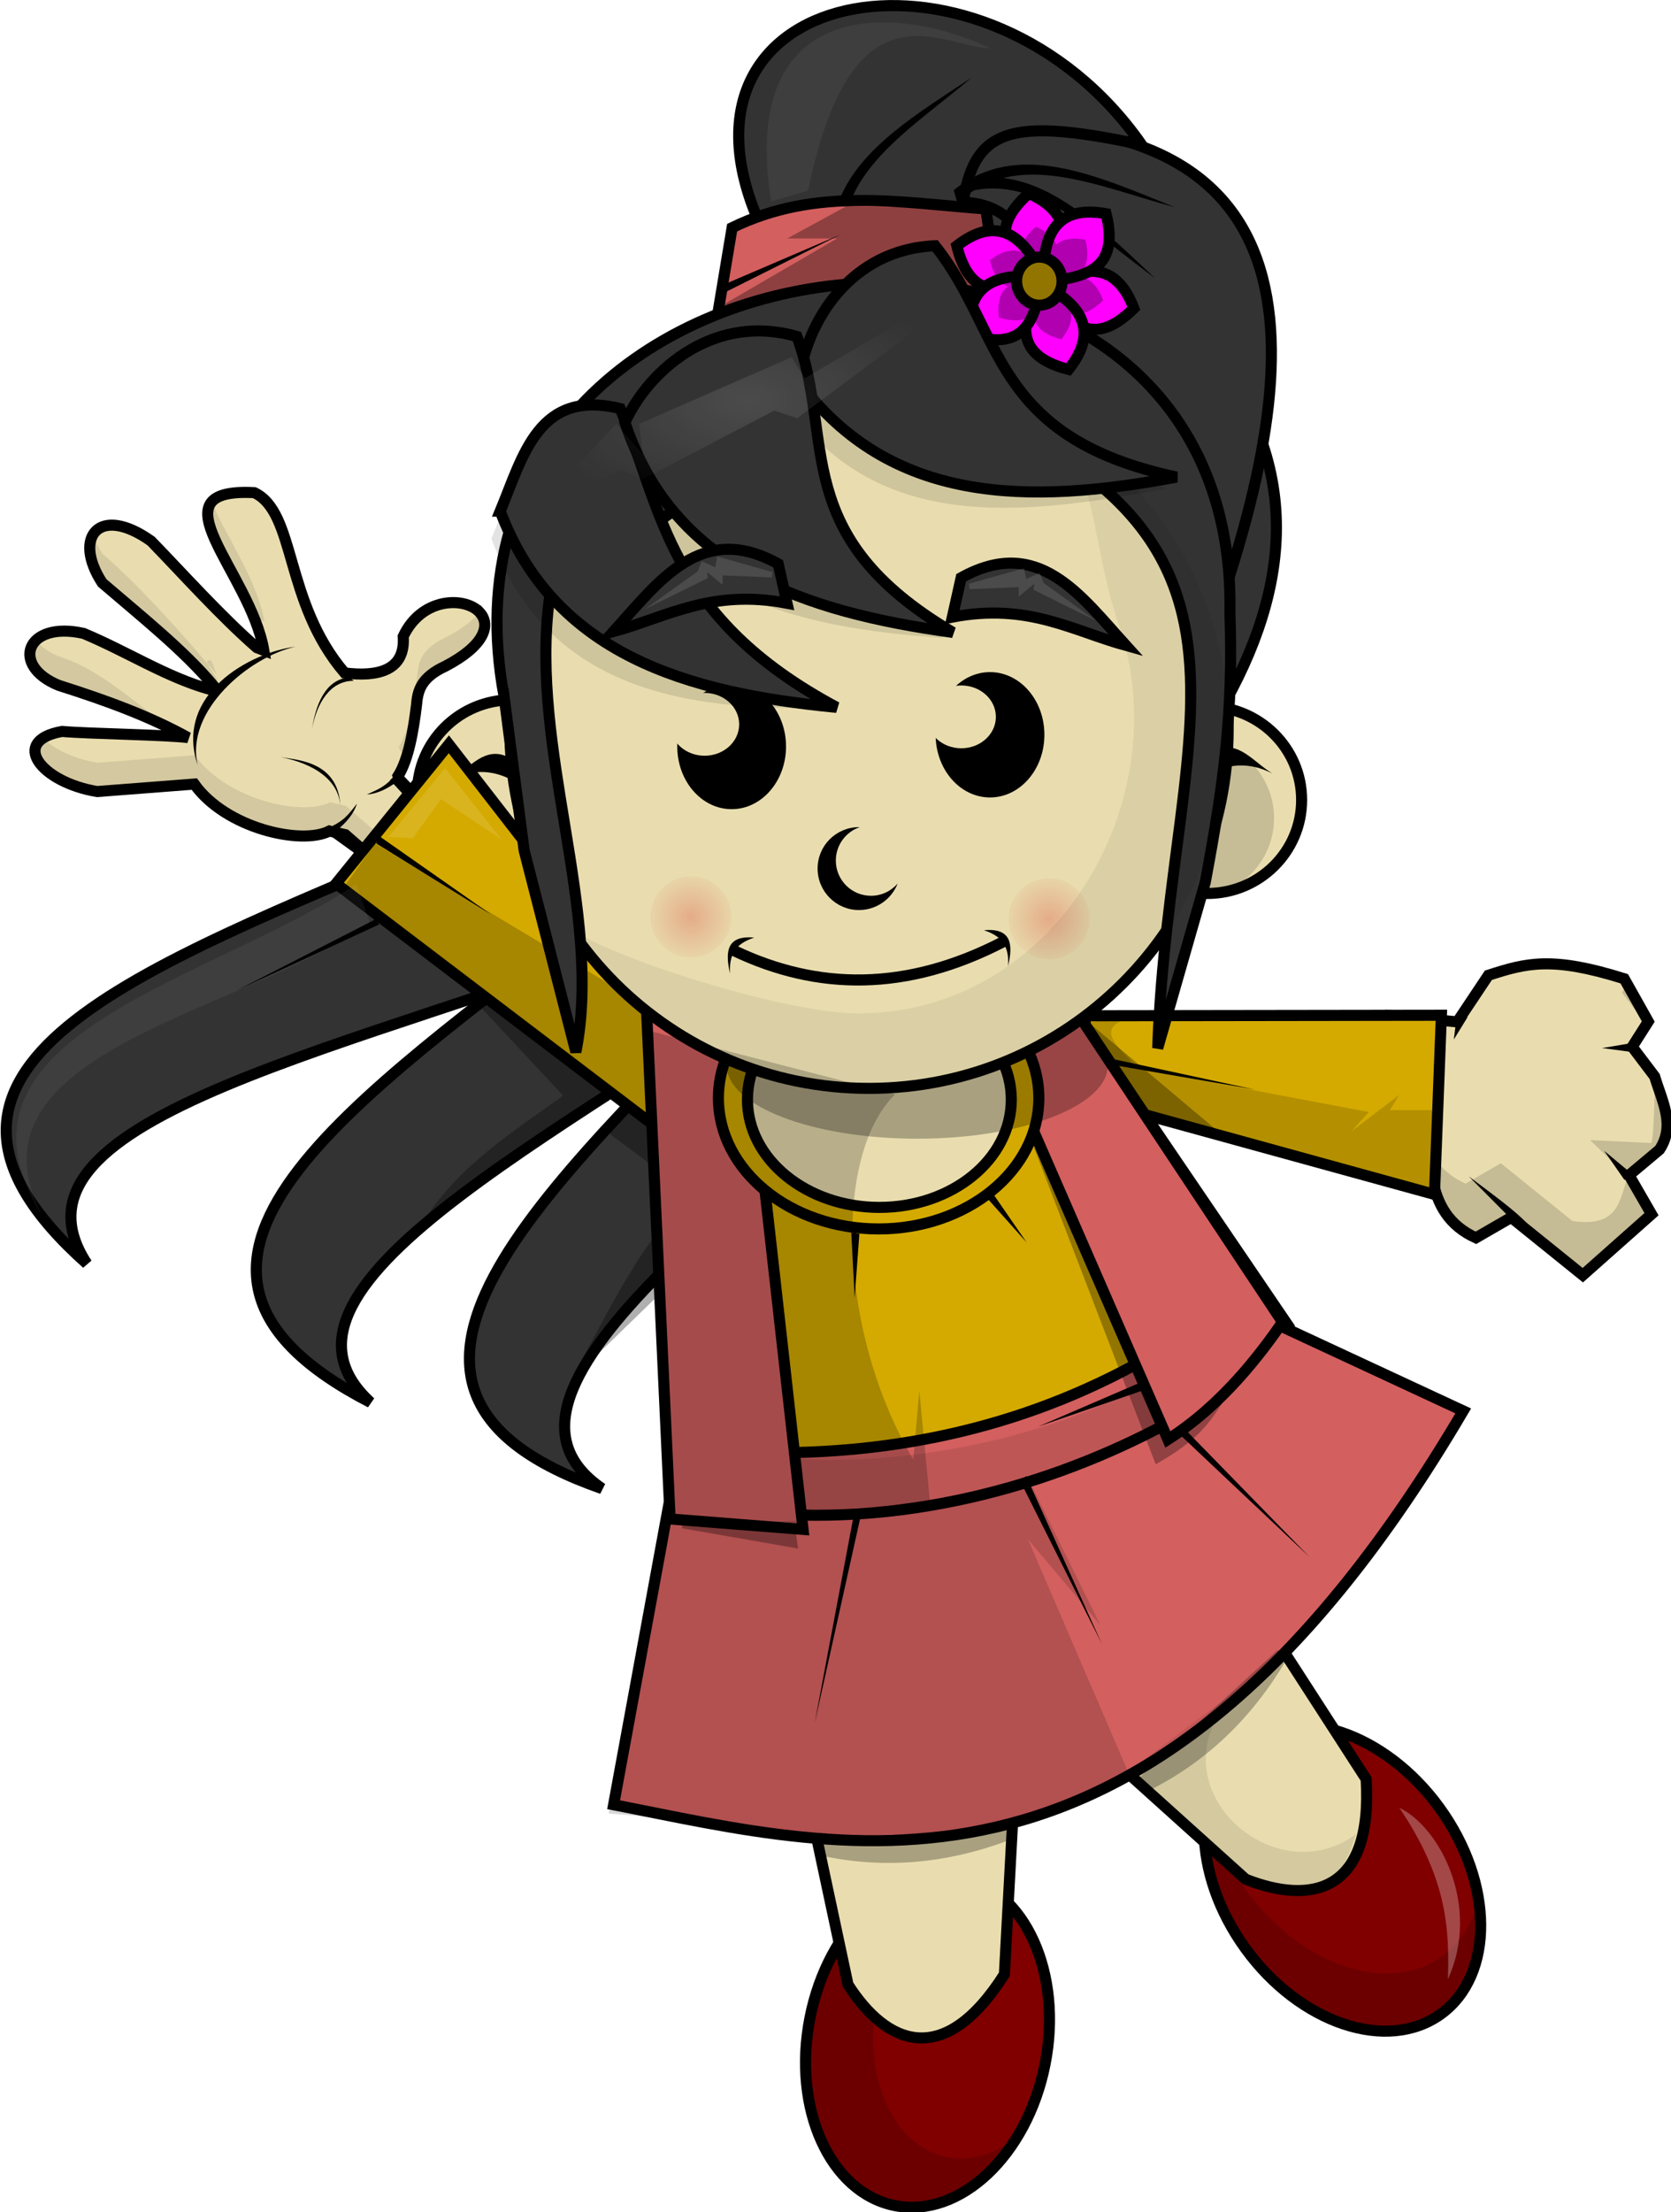 <?xml version="1.0" encoding="UTF-8" standalone="no"?>
<!-- Created with Inkscape (http://www.inkscape.org/) -->

<svg
   xmlns:dc="http://purl.org/dc/elements/1.1/"
   xmlns:cc="http://creativecommons.org/ns#"
   xmlns:rdf="http://www.w3.org/1999/02/22-rdf-syntax-ns#"
   xmlns:svg="http://www.w3.org/2000/svg"
   xmlns="http://www.w3.org/2000/svg"
   xmlns:xlink="http://www.w3.org/1999/xlink"
   xmlns:sodipodi="http://sodipodi.sourceforge.net/DTD/sodipodi-0.dtd"
   xmlns:inkscape="http://www.inkscape.org/namespaces/inkscape"
   width="434.103"
   height="574.429"
   id="svg4977"
   version="1.1"
   inkscape:version="0.48.3.1 r9886"
   sodipodi:docname="nina_sobre_libros.svg">
  <defs
     id="defs4979">
    <inkscape:perspective
       sodipodi:type="inkscape:persp3d"
       inkscape:vp_x="0 : 526.18109 : 1"
       inkscape:vp_y="0 : 1000 : 0"
       inkscape:vp_z="744.09448 : 526.18109 : 1"
       inkscape:persp3d-origin="372.04724 : 350.78739 : 1"
       id="perspective4985" />
    <inkscape:perspective
       id="perspective4995"
       inkscape:persp3d-origin="0.5 : 0.33333333 : 1"
       inkscape:vp_z="1 : 0.5 : 1"
       inkscape:vp_y="0 : 1000 : 0"
       inkscape:vp_x="0 : 0.5 : 1"
       sodipodi:type="inkscape:persp3d" />
    <radialGradient
       inkscape:collect="always"
       xlink:href="#linearGradient17741-4-5"
       id="radialGradient4479"
       gradientUnits="userSpaceOnUse"
       cx="1424.643"
       cy="732.362"
       fx="1424.643"
       fy="732.362"
       r="12.973" />
    <linearGradient
       inkscape:collect="always"
       id="linearGradient17741-4-5">
      <stop
         style="stop-color:#d40000;stop-opacity:1;"
         offset="0"
         id="stop17743-2-7" />
      <stop
         style="stop-color:#d40000;stop-opacity:0;"
         offset="1"
         id="stop17745-2-1" />
    </linearGradient>
    <filter
       color-interpolation-filters="sRGB"
       inkscape:collect="always"
       id="filter17753-4-6"
       x="-0.66"
       width="2.319"
       y="-0.66"
       height="2.319">
      <feGaussianBlur
         inkscape:collect="always"
         stdDeviation="5.888"
         id="feGaussianBlur17755-5-9" />
    </filter>
    <radialGradient
       inkscape:collect="always"
       xlink:href="#linearGradient17741-4-5-0"
       id="radialGradient4481"
       gradientUnits="userSpaceOnUse"
       cx="1424.643"
       cy="732.362"
       fx="1424.643"
       fy="732.362"
       r="12.973" />
    <linearGradient
       inkscape:collect="always"
       id="linearGradient17741-4-5-0">
      <stop
         style="stop-color:#d40000;stop-opacity:1;"
         offset="0"
         id="stop17743-2-7-3" />
      <stop
         style="stop-color:#d40000;stop-opacity:0;"
         offset="1"
         id="stop17745-2-1-9" />
    </linearGradient>
    <filter
       color-interpolation-filters="sRGB"
       inkscape:collect="always"
       id="filter17753-4-6-1"
       x="-0.66"
       width="2.319"
       y="-0.66"
       height="2.319">
      <feGaussianBlur
         inkscape:collect="always"
         stdDeviation="5.888"
         id="feGaussianBlur17755-5-9-9" />
    </filter>
    <radialGradient
       inkscape:collect="always"
       xlink:href="#linearGradient4311"
       id="radialGradient4524"
       gradientUnits="userSpaceOnUse"
       gradientTransform="matrix(1,0,0,0.533,0,84.515)"
       cx="2185.324"
       cy="180.974"
       fx="2185.324"
       fy="180.974"
       r="57.321" />
    <linearGradient
       inkscape:collect="always"
       id="linearGradient4311">
      <stop
         style="stop-color:#ffffff;stop-opacity:1;"
         offset="0"
         id="stop4313" />
      <stop
         style="stop-color:#ffffff;stop-opacity:0;"
         offset="1"
         id="stop4315" />
    </linearGradient>
    <linearGradient
       inkscape:collect="always"
       xlink:href="#linearGradient10420"
       id="linearGradient4488"
       gradientUnits="userSpaceOnUse"
       gradientTransform="translate(128.214,18.732)"
       x1="1726.938"
       y1="70.016"
       x2="1905.688"
       y2="70.016" />
    <linearGradient
       inkscape:collect="always"
       id="linearGradient10420">
      <stop
         style="stop-color:#ffffff;stop-opacity:1;"
         offset="0"
         id="stop10422" />
      <stop
         style="stop-color:#ffffff;stop-opacity:0;"
         offset="1"
         id="stop10424" />
    </linearGradient>
    <linearGradient
       y2="70.016"
       x2="1905.688"
       y1="70.016"
       x1="1726.938"
       gradientTransform="translate(128.214,18.732)"
       gradientUnits="userSpaceOnUse"
       id="linearGradient5178"
       xlink:href="#linearGradient10420"
       inkscape:collect="always" />
  </defs>
  <sodipodi:namedview
     id="base"
     pagecolor="#ffffff"
     bordercolor="#666666"
     borderopacity="1.0"
     inkscape:pageopacity="0.0"
     inkscape:pageshadow="2"
     inkscape:zoom="0.35"
     inkscape:cx="167.19641"
     inkscape:cy="140.02728"
     inkscape:document-units="px"
     inkscape:current-layer="g4817"
     showgrid="false"
     inkscape:window-width="1264"
     inkscape:window-height="715"
     inkscape:window-x="0"
     inkscape:window-y="48"
     inkscape:window-maximized="1"
     fit-margin-top="0"
     fit-margin-left="0"
     fit-margin-right="0"
     fit-margin-bottom="0" />
  <g
     inkscape:label="Capa 1"
     inkscape:groupmode="layer"
     id="layer1"
     transform="translate(-182.804,-97.96)">
    <g
       transform="matrix(0.98,0,0,0.98,-1764.818,24.502)"
       id="g4817">
      <path
         transform="matrix(0.783,-0.568,0.568,0.783,1820.553,256.469)"
         d="m 278.297,581.844 c 0,25.384 -14.698,45.962 -32.83,45.962 -18.131,0 -32.83,-20.578 -32.83,-45.962 0,-25.384 14.698,-45.962 32.83,-45.962 18.131,0 32.83,20.578 32.83,45.962 z"
         sodipodi:ry="45.961941"
         sodipodi:rx="32.82996"
         sodipodi:cy="581.84399"
         sodipodi:cx="245.46707"
         id="path10479-6-6-4-8"
         style="color:#000000;fill:#800000;fill-opacity:1;fill-rule:nonzero;stroke:#000000;stroke-width:3.036;stroke-linecap:butt;stroke-linejoin:miter;stroke-miterlimit:4;stroke-opacity:1;stroke-dasharray:none;stroke-dashoffset:0;marker:none;visibility:visible;display:inline;overflow:visible;enable-background:accumulate"
         sodipodi:type="arc" />
      <path
         id="path10479-6-6-4-8-1"
         d="m 2307.455,551.447 c -2.928,11.719 0.367,26.822 9.875,39.938 14.409,19.877 37.615,27.636 51.812,17.344 8.595,-6.231 11.908,-17.64 10,-30.094 -1.509,6.041 -4.67,11.186 -9.5,14.688 -14.198,10.292 -37.403,2.533 -51.812,-17.344 -5.686,-7.844 -9.131,-16.413 -10.375,-24.531 z"
         style="opacity:0.154;color:#000000;fill:#000000;fill-opacity:1;fill-rule:nonzero;stroke:none;stroke-width:2.937;marker:none;visibility:visible;display:inline;overflow:visible;enable-background:accumulate"
         inkscape:connector-curvature="0" />
      <path
         inkscape:connector-curvature="0"
         sodipodi:nodetypes="ccccc"
         style="color:#000000;fill:#e9ddaf;fill-opacity:1;fill-rule:nonzero;stroke:#000000;stroke-width:2.937;stroke-linecap:butt;stroke-linejoin:miter;stroke-miterlimit:4;stroke-opacity:1;stroke-dasharray:none;stroke-dashoffset:0;marker:none;visibility:visible;display:inline;overflow:visible;enable-background:accumulate"
         d="m 2298.002,466.571 51.52,79.789 c 1.823,30.17 -14.592,33.377 -31.952,26.548 l -73.563,-66.251 53.996,-40.087 z"
         id="path15515-0-8-7-1-1-5-5" />
      <path
         transform="matrix(0.949,0.188,-0.188,0.949,2109.681,17.456)"
         d="m 278.297,581.844 c 0,25.384 -14.698,45.962 -32.83,45.962 -18.131,0 -32.83,-20.578 -32.83,-45.962 0,-25.384 14.698,-45.962 32.83,-45.962 18.131,0 32.83,20.578 32.83,45.962 z"
         sodipodi:ry="45.961941"
         sodipodi:rx="32.82996"
         sodipodi:cy="581.84399"
         sodipodi:cx="245.46707"
         id="path10479-4-0-6"
         style="color:#000000;fill:#800000;fill-opacity:1;fill-rule:nonzero;stroke:#000000;stroke-width:3.036;stroke-linecap:butt;stroke-linejoin:miter;stroke-miterlimit:4;stroke-opacity:1;stroke-dasharray:none;stroke-dashoffset:0;marker:none;visibility:visible;display:inline;overflow:visible;enable-background:accumulate"
         sodipodi:type="arc" />
      <path
         sodipodi:nodetypes="ccccc"
         style="color:#000000;fill:#e9ddaf;fill-opacity:1;fill-rule:nonzero;stroke:#000000;stroke-width:2.937;stroke-linecap:butt;stroke-linejoin:miter;stroke-miterlimit:4;stroke-opacity:1;stroke-dasharray:none;stroke-dashoffset:0;marker:none;visibility:visible;display:inline;overflow:visible;enable-background:accumulate"
         d="m 2258.74,503.26 -5.117,94.839 c -16.231,25.497 -31.404,18.459 -41.452,2.741 l -20.676,-96.815 67.245,-0.765 z"
         id="path15515-0-8-7-9-3-1"
         inkscape:connector-curvature="0" />
      <g
         style="stroke-width:2.962;stroke-miterlimit:4;stroke-dasharray:none"
         id="g3459-9-6-1"
         transform="matrix(0.991,0,0,0.991,1402.947,-1300.876)">
        <path
           transform="translate(666.176,965.795)"
           d="m 271.731,636.432 c 0,13.808 -11.307,25.001 -25.254,25.001 -13.947,0 -25.254,-11.193 -25.254,-25.001 0,-13.808 11.307,-25.001 25.254,-25.001 13.947,0 25.254,11.193 25.254,25.001 z"
           sodipodi:ry="25.001276"
           sodipodi:rx="25.253813"
           sodipodi:cy="636.43188"
           sodipodi:cx="246.47722"
           id="path6529-0-3-2-1-0-1-1-5"
           style="color:#000000;fill:#e9ddaf;fill-opacity:1;fill-rule:nonzero;stroke:#000000;stroke-width:2.962;stroke-linecap:butt;stroke-linejoin:miter;stroke-miterlimit:4;stroke-opacity:1;stroke-dasharray:none;stroke-dashoffset:0;marker:none;visibility:visible;display:inline;overflow:visible;enable-background:accumulate"
           sodipodi:type="arc" />
        <path
           sodipodi:nodetypes="cccc"
           inkscape:connector-curvature="0"
           id="path9502-3-9-8-0-7-0-9"
           d="m 908.091,1595.04 c 10.596,-13.925 15.866,-2.993 22.728,0.505 -8.755,-4.873 -17.509,-2.869 -26.264,7.071 z"
           style="fill:#000000;stroke:none" />
      </g>
      <path
         style="color:#000000;fill:#333333;fill-opacity:1;fill-rule:nonzero;stroke:#000000;stroke-width:2.937;stroke-linecap:butt;stroke-linejoin:miter;stroke-miterlimit:4;stroke-opacity:1;stroke-dasharray:none;stroke-dashoffset:0;marker:none;visibility:visible;display:inline;overflow:visible;enable-background:accumulate"
         d="m 2261.109,128.964 c 217.944,129.014 -191.707,287.464 -114.145,340.434 -149.164,-51.973 233.878,-207.83 88.217,-326.42 l 25.927,-14.014 z"
         id="path13679-5-3-0-1-7-6-8"
         sodipodi:nodetypes="cccc"
         inkscape:connector-curvature="0" />
      <path
         style="color:#000000;fill:#ffffff;fill-opacity:1;fill-rule:nonzero;stroke:#000000;stroke-width:2.937;stroke-linecap:butt;stroke-linejoin:miter;stroke-miterlimit:4;stroke-opacity:1;stroke-dasharray:none;stroke-dashoffset:0;marker:none;visibility:visible;display:inline;overflow:visible;enable-background:accumulate"
         d="m 2194.651,112.66 c 9.194,-48.852 70.557,-23.541 113.902,24.239 -58.411,-12.431 -54.279,-15.434 -68.938,5.478 l -44.963,-29.717 z"
         id="path13647-9-4-4-1-3-4"
         sodipodi:nodetypes="cccc"
         inkscape:connector-curvature="0" />
      <path
         style="color:#000000;fill:#333333;fill-opacity:1;fill-rule:nonzero;stroke:#000000;stroke-width:2.937;stroke-linecap:butt;stroke-linejoin:miter;stroke-miterlimit:4;stroke-opacity:1;stroke-dasharray:none;stroke-dashoffset:0;marker:none;visibility:visible;display:inline;overflow:visible;enable-background:accumulate"
         d="M 2245.822,138.688 C 2398.031,341.115 1958.915,331.228 2010.391,409.79 1892.353,304.823 2305.884,306.951 2216.509,141.747 l 29.314,-3.058 z"
         id="path13679-5-9-6-2-1-2-8"
         sodipodi:nodetypes="cccc"
         inkscape:connector-curvature="0" />
      <g
         style="stroke-width:2.962;stroke-miterlimit:4;stroke-dasharray:none"
         id="g3455-5-0-1"
         transform="matrix(0.991,0,0,0.991,1418.811,-1300.876)">
        <path
           transform="translate(464.145,964.027)"
           d="m 271.731,636.432 c 0,13.808 -11.307,25.001 -25.254,25.001 -13.947,0 -25.254,-11.193 -25.254,-25.001 0,-13.808 11.307,-25.001 25.254,-25.001 13.947,0 25.254,11.193 25.254,25.001 z"
           sodipodi:ry="25.001276"
           sodipodi:rx="25.253813"
           sodipodi:cy="636.43188"
           sodipodi:cx="246.47722"
           id="path6529-1-4-3-9-9-6-0"
           style="color:#000000;fill:#e9ddaf;fill-opacity:1;fill-rule:nonzero;stroke:#000000;stroke-width:2.962;stroke-linecap:butt;stroke-linejoin:miter;stroke-miterlimit:4;stroke-opacity:1;stroke-dasharray:none;stroke-dashoffset:0;marker:none;visibility:visible;display:inline;overflow:visible;enable-background:accumulate"
           sodipodi:type="arc" />
        <path
           sodipodi:nodetypes="cccc"
           inkscape:connector-curvature="0"
           id="path9502-2-9-4-7-1-3"
           d="m 716.118,1596.784 c -10.596,-13.925 -15.866,-2.993 -22.728,0.505 8.755,-4.873 17.509,-2.869 26.264,7.071 z"
           style="fill:#000000;stroke:none" />
      </g>
      <path
         style="color:#000000;fill:#333333;fill-opacity:1;fill-rule:nonzero;stroke:#000000;stroke-width:2.937;stroke-linecap:butt;stroke-linejoin:miter;stroke-miterlimit:4;stroke-opacity:1;stroke-dasharray:none;stroke-dashoffset:0;marker:none;visibility:visible;display:inline;overflow:visible;enable-background:accumulate"
         d="m 2246.11,125.387 c 197.814,158.158 -229.936,257.908 -160.522,321.18 -140.454,-72.275 260.585,-173.169 132.893,-310.92 l 27.629,-10.26 z"
         id="path13679-5-7-0-7-5-0"
         sodipodi:nodetypes="cccc"
         inkscape:connector-curvature="0" />
      <g
         id="g6455-7-9-9-0-3-4-4"
         transform="matrix(-0.888,0.44,0.44,0.888,2370.347,-253.966)"
         style="stroke-width:2.962;stroke-miterlimit:4;stroke-dasharray:none">
        <g
           id="g5397-4-5-3-1-6-6-2-8-1-7-0-6-7-4"
           transform="matrix(1.733,0.11,-0.11,1.733,1478.545,-3193.722)"
           style="stroke-width:1.706;stroke-miterlimit:4;stroke-dasharray:none">
          <path
             inkscape:connector-curvature="0"
             sodipodi:nodetypes="cccccccccccccccc"
             id="path5389-6-6-6-9-0-3-1-6-9-5-4-5-6-4"
             d="m -540.437,2199.578 -6.283,7.414 1.382,4.272 c 1.35,3.728 1.402,7.455 -1.257,11.183 l -6.283,0 -5.105,13.213 -13.861,-2.843 0,-6.93 -6.042,-1.066 c -4.038,-2.017 -4.068,-6.324 -4.976,-10.129 l 0.711,-5.686 -4.087,-2.132 -0.089,-7.552 c 7.874,-8.574 11.806,-9.642 17.859,-10.929 l 7.733,3.823 9.149,-6.489"
             style="color:#000000;fill:#e9ddaf;fill-opacity:1;fill-rule:nonzero;stroke:#000000;stroke-width:1.706;stroke-linecap:butt;stroke-linejoin:miter;stroke-miterlimit:4;stroke-opacity:1;stroke-dasharray:none;stroke-dashoffset:0;marker:none;visibility:visible;display:inline;overflow:visible;enable-background:accumulate" />
          <path
             inkscape:connector-curvature="0"
             sodipodi:nodetypes="ccc"
             id="path5391-2-6-05-0-4-8-0-8-6-9-8-6-5-7"
             d="m -550.374,2213.702 -2.81,10.585 c -4.01,4.517 2.109,-8.835 2.81,-10.585 z"
             style="fill:#000000;stroke:none" />
          <path
             inkscape:connector-curvature="0"
             id="path5393-5-4-0-9-1-5-5-8-2-7-2-3-6-6"
             d="m -545.863,2207.119 -4.567,-4.067 3.207,4.542 z"
             style="fill:#000000;stroke:none"
             sodipodi:nodetypes="cccc" />
          <path
             inkscape:connector-curvature="0"
             id="path5395-86-0-2-8-3-6-1-4-5-8-2-9-9-3"
             d="m -560.918,2191.662 2.01,2.639 -3.572,-1.93 z"
             style="fill:#000000;stroke:none"
             sodipodi:nodetypes="cccc" />
        </g>
        <path
           inkscape:connector-curvature="0"
           style="color:#000000;fill:#000000;fill-opacity:1;fill-rule:nonzero;stroke:none;stroke-width:2.962;marker:none;visibility:visible;display:inline;overflow:visible;enable-background:accumulate"
           d="m 242.437,599.536 3.313,-7.492 -1.412,9.443 z"
           id="path5748-2-0-9-8-0-1-1-3-44-5-0-4-3-1"
           sodipodi:nodetypes="cccc" />
        <path
           inkscape:connector-curvature="0"
           style="color:#000000;fill:#000000;fill-opacity:1;fill-rule:nonzero;stroke:none;stroke-width:2.962;marker:none;visibility:visible;display:inline;overflow:visible;enable-background:accumulate"
           d="m 226.302,569.516 7.753,-2.341 -7.226,4.868 -0.779,-2.357 z"
           id="path5748-0-8-4-4-5-2-1-0-1-9-3-2-8-7-7"
           sodipodi:nodetypes="ccccc" />
      </g>
      <path
         sodipodi:nodetypes="cccccccccccccccccccccccccc"
         inkscape:connector-curvature="0"
         id="path5389-6-6-6-9-0-3-1-6-9-5-4-5-6-4-2"
         d="m 2418.611,335.915 -1.281,2.031 5.938,7.875 c 0.077,0.259 0.168,0.523 0.25,0.781 l 0.594,-0.938 z m -67.094,25.5 -1.969,12.781 15.719,5.625 1.625,7.562 c 1.194,6.72 4.328,12.323 11.5,15.594 l 9.375,-5.406 18.969,15.312 18.219,-16.156 -5.969,-10.344 8.094,-6.781 c 4.001,-6.051 1.094,-12.068 -0.875,-18.094 -0.307,1.233 -0.303,15.079 -1.12,16.314 l -16.175,-0.764 9.978,9.807 c -2.243,5.869 -2.194,13.458 -14.683,11.642 l -18.969,-15.312 -9.375,5.406 c -7.172,-3.271 -10.306,-8.873 -11.5,-15.594 l -1.594,-7.562 z"
         style="opacity:0.154;color:#000000;fill:#000000;fill-opacity:1;fill-rule:nonzero;stroke:none;stroke-width:2.937;marker:none;visibility:visible;display:inline;overflow:visible;enable-background:accumulate" />
      <path
         style="color:#000000;fill:#d4aa00;fill-opacity:1;fill-rule:nonzero;stroke:#000000;stroke-width:2.937;stroke-linecap:butt;stroke-linejoin:miter;stroke-miterlimit:4;stroke-opacity:1;stroke-dasharray:none;stroke-dashoffset:0;marker:none;visibility:visible;display:inline;overflow:visible;enable-background:accumulate"
         d="m 2270.216,364.645 97.415,26.804 1.833,-47.471 -94.064,0.132 -5.184,20.534 z"
         id="path4386-2-5-4-6-0-2-7-5-6-0-3-7-4-5"
         sodipodi:nodetypes="ccccc"
         inkscape:connector-curvature="0" />
      <path
         transform="matrix(0.842,0,0,0.842,2096.307,-244.115)"
         d="m 271.731,636.432 c 0,13.808 -11.307,25.001 -25.254,25.001 -13.947,0 -25.254,-11.193 -25.254,-25.001 0,-13.808 11.307,-25.001 25.254,-25.001 13.947,0 25.254,11.193 25.254,25.001 z"
         sodipodi:ry="25.001276"
         sodipodi:rx="25.253813"
         sodipodi:cy="636.43188"
         sodipodi:cx="246.47722"
         id="path6529-0-3-2-1-0-1-1-5-9"
         style="opacity:0.151;color:#000000;fill:#000000;fill-opacity:1;fill-rule:nonzero;stroke:none;stroke-width:3.488;marker:none;visibility:visible;display:inline;overflow:visible;enable-background:accumulate"
         sodipodi:type="arc" />
      <path
         style="color:#000000;fill:#333333;fill-opacity:1;fill-rule:nonzero;stroke:#000000;stroke-width:2.937;stroke-linecap:butt;stroke-linejoin:miter;stroke-miterlimit:4;stroke-opacity:1;stroke-dasharray:none;stroke-dashoffset:0;marker:none;visibility:visible;display:inline;overflow:visible;enable-background:accumulate"
         d="m 2241.641,108.369 c 202.288,-11.02 -36.128,285.287 12.747,310.183 -90.826,4.448 81.285,-329.52 -29.744,-286.105 l 16.996,-24.078 z"
         id="path13679-8-5-1-5-9"
         sodipodi:nodetypes="cccc"
         inkscape:connector-curvature="0" />
      <g
         style="stroke-width:3.434;stroke-miterlimit:4;stroke-dasharray:none"
         transform="matrix(0.572,0.635,-0.635,0.572,1785.71,-1112.956)"
         id="g14708-2-9-0-3-4-1">
        <path
           style="color:#000000;fill:#e9ddaf;fill-opacity:1;fill-rule:nonzero;stroke:#000000;stroke-width:3.434;stroke-linecap:butt;stroke-linejoin:miter;stroke-miterlimit:4;stroke-opacity:1;stroke-dasharray:none;stroke-dashoffset:0;marker:none;visibility:visible;display:inline;overflow:visible;enable-background:accumulate"
           d="m 1431.246,771.485 c -6.757,0.162 -15.482,10.31 -10.25,22.625 8.465,6.628 3.917,14.412 -3.75,21.062 -29.021,-0.744 -47.014,-22.133 -60.281,-16.594 -22.784,22.761 17.345,17.336 38.281,30.531 -1.002,0.503 -1.884,0.942 -2.094,1.062 -14.608,1.772 -32.235,1.721 -46.469,2.25 -19.245,4.274 -17.347,17.284 -0.531,19.938 15.79,-2.034 32.531,-4.817 46.75,-4.312 0.071,0.517 0.165,1.031 0.281,1.531 -12.2,7.67 -25.708,11.167 -39.25,17.562 -15.044,10.702 -7.74,23.592 6.812,16.5 13.624,-7.986 26.026,-14.51 38.906,-18.969 -4.501,3.716 -22.286,22.89 -27.594,27.75 -8.828,14.178 7.255,15.481 21.125,4.406 l 18.438,-23.938 c 16.798,1.934 36.403,-12.01 38.875,-21.406 2.485,-1.737 4.156,-2.906 4.156,-2.906 l 23.563,-2.844 -1.781,-21.625 -23.375,0.531 c 0,0 -0.841,-0.34 -1,-0.406 -1.633,-5.814 -7.257,-12.933 -12.5,-18.938 -2.944,-3.137 -5.502,-6.607 -2.969,-14.719 3.411,-13.258 -0.017,-18.717 -4.688,-19.062 -0.213,-0.016 -0.438,-0.036 -0.656,-0.031 z"
           id="path14474-5-6-7-3-8-9-7-7"
           inkscape:connector-curvature="0" />
        <path
           style="fill:#000000;stroke:none"
           d="m 1420.952,814.712 c -5.035,5.514 -2.409,13.275 2.334,19.52 -4.321,-5.328 -8.818,-13.162 -4.001,-19.209 z"
           id="path15055-9-7-4-0-4-8"
           inkscape:connector-curvature="0"
           sodipodi:nodetypes="cccc" />
        <path
           style="fill:#000000;stroke:none"
           d="m 1447.83,844.467 c -6.915,-6.314 -16.649,-3.021 -24.481,2.927 4.533,-3.61 13.437,-12.738 24.481,-2.927 z"
           id="path15055-7-9-8-2-8-4-5"
           inkscape:connector-curvature="0"
           sodipodi:nodetypes="ccc" />
        <path
           style="color:#000000;fill:#000000;fill-opacity:1;fill-rule:nonzero;stroke:none;stroke-width:3.434;marker:none;visibility:visible;display:inline;overflow:visible;enable-background:accumulate"
           d="m 1407.968,868.18 c -15.166,-8.291 -14.273,-34.317 -6.986,-47.106 -8.1,11.553 -14.302,37.88 6.986,47.106 z"
           id="path15055-7-4-5-7-5-8-3-7"
           inkscape:connector-curvature="0"
           sodipodi:nodetypes="ccc" />
        <path
           style="color:#000000;fill:#ffffff;fill-opacity:1;fill-rule:nonzero;stroke:#000000;stroke-width:3.434;stroke-linecap:butt;stroke-linejoin:miter;stroke-miterlimit:4;stroke-opacity:1;stroke-dasharray:none;stroke-dashoffset:0;marker:none;visibility:visible;display:inline;overflow:visible;enable-background:accumulate"
           d="m 1451.333,825.246 26.093,-0.347"
           id="path15099-2-4-4-5-0-4"
           inkscape:connector-curvature="0" />
        <path
           style="color:#000000;fill:#ffffff;fill-opacity:1;fill-rule:nonzero;stroke:#000000;stroke-width:3.434;stroke-linecap:butt;stroke-linejoin:miter;stroke-miterlimit:4;stroke-opacity:1;stroke-dasharray:none;stroke-dashoffset:0;marker:none;visibility:visible;display:inline;overflow:visible;enable-background:accumulate"
           d="m 1450.95,850.669 27.073,-5.83"
           id="path15101-0-1-2-0-7-1"
           inkscape:connector-curvature="0"
           sodipodi:nodetypes="cc" />
        <path
           style="color:#000000;fill:#000000;fill-opacity:1;fill-rule:nonzero;stroke:none;stroke-width:3.434;marker:none;visibility:visible;display:inline;overflow:visible;enable-background:accumulate"
           d="m 1449.984,849.611 c 1.269,-4.531 0.369,-7.126 -0.071,-10.133 1.678,2.857 2.263,6.621 1.881,11.186 z"
           id="path15103-8-9-7-9-8-8"
           inkscape:connector-curvature="0"
           sodipodi:nodetypes="cccc" />
        <path
           style="color:#000000;fill:#000000;fill-opacity:1;fill-rule:nonzero;stroke:none;stroke-width:3.434;marker:none;visibility:visible;display:inline;overflow:visible;enable-background:accumulate"
           d="m 1451.296,825.239 c 0.645,4.661 -0.598,7.111 -1.44,10.03 2.049,-2.604 3.137,-6.254 3.376,-10.829 z"
           id="path15103-0-3-0-5-6-6-5"
           inkscape:connector-curvature="0"
           sodipodi:nodetypes="cccc" />
      </g>
      <path
         sodipodi:nodetypes="ccccccccccccccccccccccccccccccccccccccccccc"
         inkscape:connector-curvature="0"
         id="path14474-5-6-7-3-8-9-7-7-6"
         d="m 2043.83,208.603 c -4.62,4.731 4.533,16.246 10.125,28.812 0.544,0.49 1.084,0.997 1.625,1.469 0.197,0.064 0.982,0.401 1.875,0.75 -1.934,-11.208 -10.422,-22.874 -13.625,-31.031 z m -31.531,8.75 c -1.769,2.697 -1.29,7.446 2.281,12.938 6.103,5.24 23.673,19.645 29.549,25.029 3.319,1.459 -4.422,-6.32 -0.862,-5.31 0.251,-0.36 1.535,4.361 1.823,4.02 -7.818,-9.324 -20.18,-23.431 -30.51,-32.301 -0.992,-1.526 -1.745,-2.99 -2.281,-4.375 z m 101.781,20.188 c -1.629,1.993 -4.338,4.123 -8.469,6.281 -6.604,3.033 -7.348,6.646 -7.656,10.312 -0.815,6.768 -2.115,14.416 -4.875,18.781 0.049,0.139 0.312,0.875 0.312,0.875 l 2.031,2.156 c 1.225,-4.018 1.998,-8.787 2.531,-13.219 0.308,-3.666 1.052,-7.28 7.656,-10.312 10.377,-5.421 11.891,-10.74 9.437,-13.906 -0.112,-0.144 -0.247,-0.302 -0.375,-0.438 -0.182,-0.193 -0.381,-0.358 -0.594,-0.531 z m -116.688,7.688 c -3.766,3.146 -2.342,9.017 5.656,12.25 4.355,1.382 8.527,2.767 12.531,4.219 8.593,0.311 16.643,7.161 19.792,7.628 -10.205,-5.632 -19.451,-16.323 -32.324,-20.41 -2.527,-1.021 -4.394,-2.307 -5.656,-3.688 z m 2.094,25.906 c -7.206,3.871 0.784,12.357 13.75,14.5 l 25.781,-1.969 c 8.385,11.781 28.458,16.244 35.844,12.438 2.526,0.585 4.219,0.969 4.219,0.969 l 15.312,13.344 12.719,-13.5 -4.031,-4.281 -8.688,9.219 -15.312,-13.344 c 0,0 -1.693,-0.384 -4.219,-0.969 -7.386,3.807 -27.459,-0.688 -35.844,-12.469 l -25.781,2 c -5.973,-0.987 -10.881,-3.325 -13.75,-5.938 z"
         style="opacity:0.096;color:#000000;fill:#000000;fill-opacity:1;fill-rule:nonzero;stroke:none;stroke-width:2.937;marker:none;visibility:visible;display:inline;overflow:visible;enable-background:accumulate" />
      <path
         style="color:#000000;fill:#d4aa00;fill-opacity:1;fill-rule:nonzero;stroke:#000000;stroke-width:2.937;stroke-linecap:butt;stroke-linejoin:miter;stroke-miterlimit:4;stroke-opacity:1;stroke-dasharray:none;stroke-dashoffset:0;marker:none;visibility:visible;display:inline;overflow:visible;enable-background:accumulate"
         d="m 2168.289,352.008 -61.932,-79.828 -29.91,36.908 84.317,64.112 z"
         id="path4386-2-5-4-6-0-2-7-5-9-7-3-8-9"
         sodipodi:nodetypes="ccccc"
         inkscape:connector-curvature="0" />
      <path
         style="color:#000000;fill:#d4aa00;fill-opacity:1;fill-rule:nonzero;stroke:#000000;stroke-width:2.937;stroke-linecap:butt;stroke-linejoin:miter;stroke-miterlimit:4;stroke-opacity:1;stroke-dasharray:none;stroke-dashoffset:0;marker:none;visibility:visible;display:inline;overflow:visible;enable-background:accumulate"
         d="m 2160.14,346.168 5.034,131.138 c 102.699,17.326 131.423,-18.902 163.606,-51.203 l -67.432,-99.173 -101.208,19.239 z"
         id="path14641-8-2-8-8-7"
         sodipodi:nodetypes="ccccc"
         inkscape:connector-curvature="0" />
      <path
         sodipodi:nodetypes="cccccc"
         inkscape:connector-curvature="0"
         id="path9981-3"
         d="m 2146.518,373.573 24.586,18.277 c -12.738,9.258 -23.484,32.852 -32.429,48.883 l 48.008,-46.618 -32.577,-25.001 z"
         style="opacity:0.316;color:#000000;fill:#000000;fill-opacity:1;fill-rule:nonzero;stroke:none;stroke-width:2.937;marker:none;visibility:visible;display:inline;overflow:visible;enable-background:accumulate" />
      <path
         sodipodi:nodetypes="ccccc"
         id="path9569-1-8"
         d="m 2165.526,468.965 -15.497,84.202 c 62.506,12.13 142.575,36.021 225.227,-104.348 l -48.971,-22.752 c -71.208,65.785 -135.931,48.624 -160.758,42.899 z"
         style="color:#000000;fill:#d35f5f;fill-opacity:1;fill-rule:nonzero;stroke:#000000;stroke-width:2.937;stroke-linecap:butt;stroke-linejoin:miter;stroke-miterlimit:4;stroke-opacity:1;stroke-dasharray:none;stroke-dashoffset:0;marker:none;visibility:visible;display:inline;overflow:visible;enable-background:accumulate"
         inkscape:connector-curvature="0" />
      <path
         sodipodi:nodetypes="ccccc"
         id="path11015-1-4-8"
         d="m 2187.12,459.834 c 38.361,0.92 74.242,-7.257 107.078,-26.597 l 5.527,17.271 c -30.599,17.136 -70.641,29.133 -111.914,25.215 l -0.691,-15.889 z"
         style="color:#000000;fill:#d35f5f;fill-opacity:1;fill-rule:nonzero;stroke:#000000;stroke-width:2.937;stroke-linecap:butt;stroke-linejoin:miter;stroke-miterlimit:4;stroke-opacity:1;stroke-dasharray:none;stroke-dashoffset:0;marker:none;visibility:visible;display:inline;overflow:visible;enable-background:accumulate"
         inkscape:connector-curvature="0" />
      <path
         sodipodi:nodetypes="cccc"
         inkscape:connector-curvature="0"
         id="path10313"
         d="m 2261.403,378.86 32.325,84.095 c 16.068,-9.056 15.159,-14.716 22.223,-21.971 z"
         style="opacity:0.316;color:#000000;fill:#000000;fill-opacity:1;fill-rule:nonzero;stroke:none;stroke-width:2.937;marker:none;visibility:visible;display:inline;overflow:visible;enable-background:accumulate" />
      <path
         inkscape:connector-curvature="0"
         id="path10321"
         d="m 2166.428,386.352 1.786,93.571 30.714,5.357 -11.071,-78.571 z"
         style="opacity:0.316;color:#000000;fill:#000000;fill-opacity:1;fill-rule:nonzero;stroke:none;stroke-width:2.937;marker:none;visibility:visible;display:inline;overflow:visible;enable-background:accumulate" />
      <path
         sodipodi:nodetypes="ccccc"
         id="path11015-1-4-8-8"
         d="m 2187.12,459.834 c 25.735,5.466 73.737,-0.439 106.573,-19.778 l 6.032,10.452 c -30.599,17.136 -70.641,29.133 -111.914,25.215 z"
         style="opacity:0.095;color:#000000;fill:#000000;fill-opacity:1;fill-rule:nonzero;stroke:none;stroke-width:2.937;marker:none;visibility:visible;display:inline;overflow:visible;enable-background:accumulate"
         inkscape:connector-curvature="0" />
      <path
         sodipodi:nodetypes="ccccc"
         id="path10731-1-9-3"
         d="m 2272.091,342.048 55.266,83.244 c -5.779,8.336 -15.952,21.916 -30.396,31.087 l -45.594,-104.66 20.725,-9.672 z"
         style="color:#000000;fill:#d35f5f;fill-opacity:1;fill-rule:nonzero;stroke:#000000;stroke-width:2.937;stroke-linecap:butt;stroke-linejoin:miter;stroke-miterlimit:4;stroke-opacity:1;stroke-dasharray:none;stroke-dashoffset:0;marker:none;visibility:visible;display:inline;overflow:visible;enable-background:accumulate"
         inkscape:connector-curvature="0" />
      <path
         style="fill:#000000;stroke:none"
         d="m 2240.148,127.05 c 19.695,-8.276 36.242,9.124 53.394,21.597 -16.358,-15.252 -32.441,-31.915 -53.071,-25.228 l -0.323,3.631 z"
         id="path14390-9-5-2-5-2-1"
         sodipodi:nodetypes="cccc"
         inkscape:connector-curvature="0" />
      <path
         style="color:#000000;fill:#333333;fill-opacity:1;fill-rule:nonzero;stroke:#000000;stroke-width:2.937;stroke-linecap:butt;stroke-linejoin:miter;stroke-miterlimit:4;stroke-opacity:1;stroke-dasharray:none;stroke-dashoffset:0;marker:none;visibility:visible;display:inline;overflow:visible;enable-background:accumulate"
         d="m 2188.062,132.619 c -26.379,-63.017 60.999,-77.991 101.963,-19.299 -38.55,-8.273 -46.055,-3.395 -48.142,22.132 l -53.822,-2.833 z"
         id="path13647-8-8-9-0-8"
         sodipodi:nodetypes="cccc"
         inkscape:connector-curvature="0" />
      <path
         style="fill:#000000;stroke:none"
         d="m 2211.404,142.368 c -3.426,-21.087 17.369,-33.092 33.517,-46.84 -18.662,12.325 -38.633,24.052 -36.971,45.674 l 3.454,1.165 z"
         id="path14390-9-7-4-6-8-6-9"
         sodipodi:nodetypes="cccc"
         inkscape:connector-curvature="0" />
      <path
         style="fill:#000000;stroke:none"
         d="m 2241.183,128.86 c 15.414,-14.792 37.103,-4.487 57.587,1.002 -20.741,-8.367 -41.732,-18.151 -58.589,-4.507 l 1.002,3.505 z"
         id="path14390-3-6-4-8-6"
         sodipodi:nodetypes="cccc"
         inkscape:connector-curvature="0" />
      <path
         style="color:#000000;fill:#d35f5f;fill-opacity:1;fill-rule:nonzero;stroke:#000000;stroke-width:2.937;stroke-linecap:butt;stroke-linejoin:miter;stroke-miterlimit:4;stroke-opacity:1;stroke-dasharray:none;stroke-dashoffset:0;marker:none;visibility:visible;display:inline;overflow:visible;enable-background:accumulate"
         d="m 2177.197,160.775 4.249,-25.495 c 22.426,-10.952 44.852,-6.587 67.277,-4.957 l 4.249,31.16 c -24.078,-6.527 -48.156,-6.208 -72.234,-1.416 l -3.541,0.708 z"
         id="path13637-7-0-8-9-4"
         sodipodi:nodetypes="cccccc"
         inkscape:connector-curvature="0" />
      <path
         sodipodi:nodetypes="ccccccc"
         inkscape:connector-curvature="0"
         id="path8680"
         d="m 2211.785,129.567 -15.714,8.571 13.214,0 -30.714,17.857 c 23.095,-3.911 46.191,-11.43 69.286,-4.643 l 0,-21.071 z"
         style="opacity:0.328;color:#000000;fill:#000000;fill-opacity:1;fill-rule:nonzero;stroke:none;stroke-width:2.937;marker:none;visibility:visible;display:inline;overflow:visible;enable-background:accumulate" />
      <path
         id="path10721-0-6-3"
         d="m 2186.429,357.247 13.816,122.967 -35.232,-2.763 -6.217,-134.02 27.633,13.816 z"
         style="color:#000000;fill:#d35f5f;fill-opacity:1;fill-rule:nonzero;stroke:#000000;stroke-width:2.937;stroke-linecap:butt;stroke-linejoin:miter;stroke-miterlimit:4;stroke-opacity:1;stroke-dasharray:none;stroke-dashoffset:0;marker:none;visibility:visible;display:inline;overflow:visible;enable-background:accumulate"
         inkscape:connector-curvature="0" />
      <path
         sodipodi:type="arc"
         style="color:#000000;fill:#d4aa00;fill-opacity:1;fill-rule:nonzero;stroke:#000000;stroke-width:2.962;stroke-linecap:butt;stroke-linejoin:miter;stroke-miterlimit:4;stroke-opacity:1;stroke-dasharray:none;stroke-dashoffset:0;marker:none;visibility:visible;display:inline;overflow:visible;enable-background:accumulate"
         id="path14877-8-2-3-6-3"
         sodipodi:cx="245"
         sodipodi:cy="517.36218"
         sodipodi:rx="42.857143"
         sodipodi:ry="35"
         d="m 287.857,517.362 c 0,19.33 -19.188,35 -42.857,35 -23.669,0 -42.857,-15.67 -42.857,-35 0,-19.33 19.188,-35 42.857,-35 23.669,0 42.857,15.67 42.857,35 z"
         transform="matrix(0.991,0,0,0.991,1977.49,-146.793)" />
      <path
         sodipodi:type="arc"
         style="color:#000000;fill:#e9ddaf;fill-opacity:1;fill-rule:nonzero;stroke:#000000;stroke-width:3.601;stroke-linecap:butt;stroke-linejoin:miter;stroke-miterlimit:4;stroke-opacity:1;stroke-dasharray:none;stroke-dashoffset:0;marker:none;visibility:visible;display:inline;overflow:visible;enable-background:accumulate"
         id="path14877-4-0-6-0-4-8"
         sodipodi:cx="245"
         sodipodi:cy="517.36218"
         sodipodi:rx="42.857143"
         sodipodi:ry="35"
         d="m 287.857,517.362 c 0,19.33 -19.188,35 -42.857,35 -23.669,0 -42.857,-15.67 -42.857,-35 0,-19.33 19.188,-35 42.857,-35 23.669,0 42.857,15.67 42.857,35 z"
         transform="matrix(0.816,0,0,0.816,2020.562,-55.839)" />
      <path
         transform="translate(711.259,107.477)"
         d="m 1569.777,249.768 c 0,10.739 -22.613,19.445 -50.508,19.445 -27.895,0 -50.508,-8.706 -50.508,-19.445 0,-10.739 22.613,-19.445 50.508,-19.445 27.895,0 50.508,8.706 50.508,19.445 z"
         sodipodi:ry="19.445436"
         sodipodi:rx="50.507626"
         sodipodi:cy="249.76796"
         sodipodi:cx="1519.2694"
         id="path7831"
         style="opacity:0.276;color:#000000;fill:#000000;fill-opacity:1;fill-rule:nonzero;stroke:none;stroke-width:2.937;marker:none;visibility:visible;display:inline;overflow:visible;enable-background:accumulate"
         sodipodi:type="arc" />
      <path
         sodipodi:nodetypes="ccccc"
         inkscape:connector-curvature="0"
         id="path8010"
         d="m 2086.785,298.495 72.143,43.214 1.786,32.5 -82.143,-64.286 z"
         style="opacity:0.213;color:#000000;fill:#000000;fill-opacity:1;fill-rule:nonzero;stroke:none;stroke-width:2.937;marker:none;visibility:visible;display:inline;overflow:visible;enable-background:accumulate" />
      <path
         sodipodi:type="arc"
         style="color:#000000;fill:#e9ddaf;fill-opacity:1;fill-rule:nonzero;stroke:#000000;stroke-width:2.962;stroke-linecap:butt;stroke-linejoin:miter;stroke-miterlimit:4;stroke-opacity:1;stroke-dasharray:none;stroke-dashoffset:0;marker:none;visibility:visible;display:inline;overflow:visible;enable-background:accumulate"
         id="path2985-7-0-9-9-4-9-6"
         sodipodi:cx="341.07144"
         sodipodi:cy="604.14789"
         sodipodi:rx="96.071426"
         sodipodi:ry="96.071426"
         d="m 437.143,604.148 c 0,53.059 -43.013,96.071 -96.071,96.071 -53.059,0 -96.071,-43.013 -96.071,-96.071 0,-53.059 43.013,-96.071 96.071,-96.071 53.059,0 96.071,43.013 96.071,96.071 z"
         transform="matrix(0.991,0,0,0.991,1879.733,-330.566)" />
      <g
         transform="translate(571.429,85.714)"
         id="g8148">
        <path
           sodipodi:type="arc"
           style="color:#000000;fill:#000000;fill-opacity:1;fill-rule:nonzero;stroke:none;stroke-width:5.742;marker:none;visibility:visible;display:inline;overflow:visible;enable-background:accumulate"
           id="path3331-09-9"
           sodipodi:cx="1918.9285"
           sodipodi:cy="2105.5764"
           sodipodi:rx="28.214285"
           sodipodi:ry="32.5"
           d="m 1947.143,2105.576 c 0,17.949 -12.632,32.5 -28.214,32.5 -15.582,0 -28.214,-14.551 -28.214,-32.5 0,-17.949 12.632,-32.5 28.214,-32.5 15.582,0 28.214,14.551 28.214,32.5 z"
           transform="matrix(0.511,0,0,0.511,629.319,-888.9)" />
        <path
           sodipodi:type="arc"
           style="color:#000000;fill:#e9ddaf;fill-opacity:1;fill-rule:nonzero;stroke:none;stroke-width:5.743;marker:none;visibility:visible;display:inline;overflow:visible;enable-background:accumulate"
           id="path3351-7-6"
           sodipodi:cx="1760.1908"
           sodipodi:cy="2105.3198"
           sodipodi:rx="17.930206"
           sodipodi:ry="16.28871"
           d="m 1778.121,2105.32 c 0,8.996 -8.028,16.289 -17.93,16.289 -9.903,0 -17.93,-7.293 -17.93,-16.289 0,-8.996 8.028,-16.289 17.93,-16.289 9.903,0 17.93,7.293 17.93,16.289 z"
           transform="matrix(0.511,0,0,0.511,703.264,-894.646)" />
      </g>
      <path
         style="color:#000000;fill:#000000;fill-opacity:1;fill-rule:nonzero;stroke:none;stroke-width:9;marker:none;visibility:visible;display:inline;overflow:visible;enable-background:accumulate"
         d="m 2180.34,149.892 29.795,-12.769 -31.548,15.774 1.753,-3.004 z"
         id="path15362-1-9-4-5-0"
         inkscape:connector-curvature="0" />
      <path
         style="color:#000000;fill:#333333;fill-opacity:1;fill-rule:nonzero;stroke:#000000;stroke-width:2.937;stroke-linecap:butt;stroke-linejoin:miter;stroke-miterlimit:4;stroke-opacity:1;stroke-dasharray:none;stroke-dashoffset:0;marker:none;visibility:visible;display:inline;overflow:visible;enable-background:accumulate"
         d="m 2121,259.558 5.309,40.72 13.72,53.423 c 7.327,-37.056 -12.376,-80.122 -7.011,-120.182 l 85.129,-60.091 c 118.554,38.771 79.321,87.397 76.115,179.272 l 12.603,-43.944 c 5.02,-26.617 7.453,-45.443 6.547,-71.352 2.575,-130.338 -216.721,-108.694 -192.413,22.155 z"
         id="path13627-2-2-4-0-4"
         sodipodi:nodetypes="ccccccccc"
         inkscape:connector-curvature="0" />
      <g
         style="opacity:0.11;fill:#000000;stroke:none"
         transform="translate(548.195,99.856)"
         id="g8139">
        <path
           inkscape:connector-curvature="0"
           sodipodi:nodetypes="cccc"
           id="path13560-4-2-6-8-8-1"
           d="m 1569.448,117.811 c 14.133,38.547 48.929,46.179 89.44,44.665 -44.684,-23.886 -46.337,-44.685 -57.63,-71.839 -21.652,-5.291 -25.666,12.324 -31.81,27.174 z"
           style="color:#000000;fill:#000000;fill-opacity:1;fill-rule:nonzero;stroke:none;stroke-width:2.937;marker:none;visibility:visible;display:inline;overflow:visible;enable-background:accumulate" />
        <path
           inkscape:connector-curvature="0"
           sodipodi:nodetypes="cccc"
           id="path13560-9-1-7-2-7-1-3-0"
           d="m 1648.659,83.51 c 24.117,32.409 60.622,28.402 100.092,20.99 -49.549,-10.587 -45.666,-34.044 -64.034,-57.012 -22.271,0.907 -34.264,20.052 -36.059,36.022 z"
           style="color:#000000;fill:#000000;fill-opacity:1;fill-rule:nonzero;stroke:none;stroke-width:2.937;marker:none;visibility:visible;display:inline;overflow:visible;enable-background:accumulate" />
        <path
           inkscape:connector-curvature="0"
           sodipodi:nodetypes="cccc"
           id="path13560-9-5-2-8-0-0-3"
           d="m 1602.504,94.281 c 12.614,38.378 46.395,47.171 86.938,49.86 -43.647,-25.732 -31.18,-45.009 -41.329,-72.611 -21.412,-6.191 -38.851,8.17 -45.609,22.751 z"
           style="color:#000000;fill:#000000;fill-opacity:1;fill-rule:nonzero;stroke:none;stroke-width:2.937;marker:none;visibility:visible;display:inline;overflow:visible;enable-background:accumulate" />
      </g>
      <path
         style="color:#000000;fill:#784421;fill-opacity:1;fill-rule:nonzero;stroke:#000000;stroke-width:2.937;stroke-linecap:butt;stroke-linejoin:miter;stroke-miterlimit:4;stroke-opacity:1;stroke-dasharray:none;stroke-dashoffset:0;marker:none;visibility:visible;display:inline;overflow:visible;enable-background:accumulate"
         d="m 2203.609,231.43 c -20.033,-3.843 -31.751,3.565 -46.023,7.517 12.09,-13.338 23.299,-29.301 43.685,-17.953 z"
         id="path14321-3-5-0-8-9-7-2-8-7-4-8"
         inkscape:connector-curvature="0"
         sodipodi:nodetypes="cccc" />
      <path
         style="color:#000000;fill:#333333;fill-opacity:1;fill-rule:nonzero;stroke:#000000;stroke-width:2.937;stroke-linecap:butt;stroke-linejoin:miter;stroke-miterlimit:4;stroke-opacity:1;stroke-dasharray:none;stroke-dashoffset:0;marker:none;visibility:visible;display:inline;overflow:visible;enable-background:accumulate"
         d="m 2119.972,210.399 c 14.206,37.818 49.208,48.188 89.188,51.989 -44.684,-23.886 -46.084,-52.009 -57.378,-79.163 -21.652,-5.291 -25.666,12.324 -31.81,27.174 z"
         id="path13560-4-2-6-8-8"
         sodipodi:nodetypes="cccc"
         inkscape:connector-curvature="0" />
      <g
         style="stroke-width:2.962;stroke-miterlimit:4;stroke-dasharray:none"
         id="g15032-3-7-3-7-8"
         transform="matrix(0.991,0,0,0.991,1847.544,-412.875)">
        <path
           sodipodi:nodetypes="ccc"
           id="path14891-7-7-4-0-6-7-8-1-1-9"
           d="m 419.552,568.538 c -7.347,-6.916 -15.486,-13.695 -3.258,-24.566 10.21,4.608 12.818,12.199 3.258,24.566 z"
           style="color:#000000;fill:#ff00ff;fill-opacity:1;fill-rule:nonzero;stroke:#000000;stroke-width:2.962;stroke-linecap:butt;stroke-linejoin:miter;stroke-miterlimit:4;stroke-opacity:1;stroke-dasharray:none;stroke-dashoffset:0;marker:none;visibility:visible;display:inline;overflow:visible;enable-background:accumulate"
           inkscape:connector-curvature="0" />
        <path
           sodipodi:nodetypes="ccc"
           id="path14891-7-7-4-0-1-6-7-7-7"
           d="m 420.281,566.588 c -9.546,3.269 -19.34,7.302 -23.246,-8.587 8.841,-6.878 16.772,-5.641 23.246,8.587 z"
           style="color:#000000;fill:#ff00ff;fill-opacity:1;fill-rule:nonzero;stroke:#000000;stroke-width:2.962;stroke-linecap:butt;stroke-linejoin:miter;stroke-miterlimit:4;stroke-opacity:1;stroke-dasharray:none;stroke-dashoffset:0;marker:none;visibility:visible;display:inline;overflow:visible;enable-background:accumulate"
           inkscape:connector-curvature="0" />
        <path
           sodipodi:nodetypes="ccc"
           id="path14891-7-2-7-5-2-7"
           d="m 420.08,569.911 c 6.436,7.771 12.684,16.324 24.309,4.811 -3.95,-10.482 -11.36,-13.566 -24.309,-4.811 z"
           style="color:#000000;fill:#ff00ff;fill-opacity:1;fill-rule:nonzero;stroke:#000000;stroke-width:2.962;stroke-linecap:butt;stroke-linejoin:miter;stroke-miterlimit:4;stroke-opacity:1;stroke-dasharray:none;stroke-dashoffset:0;marker:none;visibility:visible;display:inline;overflow:visible;enable-background:accumulate"
           inkscape:connector-curvature="0" />
        <path
           sodipodi:nodetypes="ccc"
           id="path14891-2-7-9-7-6"
           d="m 420.356,567.793 c 9.973,-1.534 20.52,-2.506 16.607,-18.393 -11.023,-1.99 -17.474,2.786 -16.607,18.393 z"
           style="color:#000000;fill:#ff00ff;fill-opacity:1;fill-rule:nonzero;stroke:#000000;stroke-width:2.962;stroke-linecap:butt;stroke-linejoin:miter;stroke-miterlimit:4;stroke-opacity:1;stroke-dasharray:none;stroke-dashoffset:0;marker:none;visibility:visible;display:inline;overflow:visible;enable-background:accumulate"
           inkscape:connector-curvature="0" />
        <path
           sodipodi:nodetypes="ccc"
           id="path14891-7-7-0-0-6-2-4"
           d="m 418.562,567.721 c -3.36,9.515 -7.486,19.27 8.364,23.327 6.962,-8.775 5.801,-16.717 -8.364,-23.327 z"
           style="color:#000000;fill:#ff00ff;fill-opacity:1;fill-rule:nonzero;stroke:#000000;stroke-width:2.962;stroke-linecap:butt;stroke-linejoin:miter;stroke-miterlimit:4;stroke-opacity:1;stroke-dasharray:none;stroke-dashoffset:0;marker:none;visibility:visible;display:inline;overflow:visible;enable-background:accumulate"
           inkscape:connector-curvature="0" />
        <path
           sodipodi:nodetypes="ccc"
           id="path14891-7-7-4-2-9-2-2-3"
           d="m 420.086,566.355 c -2.086,9.872 -3.643,20.349 -19.288,15.559 -1.374,-11.117 3.753,-17.292 19.288,-15.559 z"
           style="color:#000000;fill:#ff00ff;fill-opacity:1;fill-rule:nonzero;stroke:#000000;stroke-width:2.962;stroke-linecap:butt;stroke-linejoin:miter;stroke-miterlimit:4;stroke-opacity:1;stroke-dasharray:none;stroke-dashoffset:0;marker:none;visibility:visible;display:inline;overflow:visible;enable-background:accumulate"
           inkscape:connector-curvature="0" />
        <path
           transform="matrix(0.5,0,0,0.5,276.606,276.255)"
           d="m 297.143,582.362 c 0,7.101 -5.437,12.857 -12.143,12.857 -6.706,0 -12.143,-5.756 -12.143,-12.857 0,-7.101 5.437,-12.857 12.143,-12.857 6.706,0 12.143,5.756 12.143,12.857 z"
           sodipodi:ry="12.857142"
           sodipodi:rx="12.142858"
           sodipodi:cy="582.36218"
           sodipodi:cx="285"
           id="path14889-1-4-1-6-0"
           style="color:#000000;fill:#d4aa00;fill-opacity:1;fill-rule:nonzero;stroke:#000000;stroke-width:5.924;stroke-linecap:butt;stroke-linejoin:miter;stroke-miterlimit:4;stroke-opacity:1;stroke-dasharray:none;stroke-dashoffset:0;marker:none;visibility:visible;display:inline;overflow:visible;enable-background:accumulate"
           sodipodi:type="arc" />
      </g>
      <path
         sodipodi:nodetypes="csscssc"
         inkscape:connector-curvature="0"
         id="path2985-7-0-9-9-4-9-6-1"
         d="m 2267.861,187.322 c 10.092,15.116 9.559,34.354 15.969,52.812 16.162,46.544 -16.381,103.331 -68.986,103.331 -18.335,0 -61.701,-13.26 -76.233,-22.237 17.078,25.581 46.215,42.438 79.281,42.438 52.605,0 95.25,-42.645 95.25,-95.25 0,-34.273 -18.117,-64.315 -45.281,-81.094 z"
         style="opacity:0.062;color:#000000;fill:#000000;fill-opacity:1;fill-rule:nonzero;stroke:none;stroke-width:2.937;marker:none;visibility:visible;display:inline;overflow:visible;enable-background:accumulate" />
      <path
         style="color:#000000;fill:#333333;fill-opacity:1;fill-rule:nonzero;stroke:#000000;stroke-width:2.937;stroke-linecap:butt;stroke-linejoin:miter;stroke-miterlimit:4;stroke-opacity:1;stroke-dasharray:none;stroke-dashoffset:0;marker:none;visibility:visible;display:inline;overflow:visible;enable-background:accumulate"
         d="m 2199.183,176.098 c 24.117,32.409 60.622,32.688 100.092,25.276 -49.549,-10.587 -45.666,-38.33 -64.034,-61.298 -22.271,0.907 -34.264,20.052 -36.059,36.022 z"
         id="path13560-9-1-7-2-7-1-3"
         sodipodi:nodetypes="cccc"
         inkscape:connector-curvature="0" />
      <path
         style="color:#000000;fill:#333333;fill-opacity:1;fill-rule:nonzero;stroke:#000000;stroke-width:2.937;stroke-linecap:butt;stroke-linejoin:miter;stroke-miterlimit:4;stroke-opacity:1;stroke-dasharray:none;stroke-dashoffset:0;marker:none;visibility:visible;display:inline;overflow:visible;enable-background:accumulate"
         d="m 2153.028,186.87 c 12.614,38.378 47.153,50.202 86.938,55.669 -43.647,-25.732 -31.18,-50.817 -41.329,-78.42 -21.412,-6.191 -38.851,8.17 -45.609,22.751 z"
         id="path13560-9-5-2-8-0-0"
         sodipodi:nodetypes="cccc"
         inkscape:connector-curvature="0" />
      <path
         style="color:#000000;fill:#000000;fill-opacity:1;fill-rule:nonzero;stroke:none;stroke-width:9;marker:none;visibility:visible;display:inline;overflow:visible;filter:url(#filter15468-0-0);enable-background:accumulate"
         d="m 2215.073,294.13 c -6.062,0 -10.968,4.906 -10.968,10.968 0,6.062 4.906,10.999 10.968,10.999 4.666,0 8.667,-2.928 10.255,-7.033 -1.711,1.987 -4.237,3.253 -7.064,3.253 -5.153,0 -9.326,-4.173 -9.326,-9.326 0,-4.116 2.653,-7.622 6.351,-8.861 -0.074,0 -0.143,0 -0.217,0 z"
         id="path17492-4-5-6-9"
         inkscape:connector-curvature="0" />
      <path
         style="color:#000000;fill:#333333;fill-opacity:1;fill-rule:nonzero;stroke:#000000;stroke-width:2.937;stroke-linecap:butt;stroke-linejoin:miter;stroke-miterlimit:4;stroke-opacity:1;stroke-dasharray:none;stroke-dashoffset:0;marker:none;visibility:visible;display:inline;overflow:visible;enable-background:accumulate"
         d="m 2239.822,238.474 c 20.033,-3.843 31.751,3.565 46.023,7.517 -12.09,-13.338 -23.299,-29.301 -43.685,-17.953 z"
         id="path14321-3-5-0-8-9-08-6-7-1-2"
         inkscape:connector-curvature="0"
         sodipodi:nodetypes="cccc" />
      <path
         style="color:#000000;fill:#333333;fill-opacity:1;fill-rule:nonzero;stroke:#000000;stroke-width:2.937;stroke-linecap:butt;stroke-linejoin:miter;stroke-miterlimit:4;stroke-opacity:1;stroke-dasharray:none;stroke-dashoffset:0;marker:none;visibility:visible;display:inline;overflow:visible;enable-background:accumulate"
         d="m 2196.003,234.807 c -20.033,-3.842 -31.751,3.565 -46.023,7.517 12.09,-13.338 23.299,-29.301 43.685,-17.953 z"
         id="path14321-3-5-0-8-9-0-9-0-4-5-5"
         inkscape:connector-curvature="0"
         sodipodi:nodetypes="cccc" />
      <path
         sodipodi:nodetypes="cc"
         id="path10570-4-9-4"
         d="m 2181.939,326.85 c 22.088,10.539 45.73,10.978 71.5,-2.418"
         style="color:#000000;fill:none;stroke:#000000;stroke-width:2.937;stroke-linecap:butt;stroke-linejoin:miter;stroke-miterlimit:4;stroke-opacity:1;stroke-dasharray:none;stroke-dashoffset:0;marker:none;visibility:visible;display:inline;overflow:visible;enable-background:accumulate"
         inkscape:connector-curvature="0" />
      <path
         sodipodi:nodetypes="ccc"
         id="path10593-3-4-0"
         d="m 2180.903,332.895 c -0.415,-6.277 2.713,-8.223 6.39,-9.499 -7.324,-0.661 -7.743,3.766 -6.39,9.499 z"
         style="fill:#000000;stroke:none"
         inkscape:connector-curvature="0" />
      <path
         sodipodi:nodetypes="ccc"
         id="path10593-9-3-9-5"
         d="m 2254.603,330.942 c 0.415,-6.277 -2.713,-8.224 -6.39,-9.499 7.325,-0.661 7.743,3.766 6.39,9.499 z"
         style="fill:#000000;stroke:none"
         inkscape:connector-curvature="0" />
      <path
         transform="matrix(0.511,0,0,0.511,1269.237,-806.291)"
         d="m 1947.143,2105.576 c 0,17.949 -12.632,32.5 -28.214,32.5 -15.582,0 -28.214,-14.551 -28.214,-32.5 0,-17.949 12.632,-32.5 28.214,-32.5 15.582,0 28.214,14.551 28.214,32.5 z"
         sodipodi:ry="32.5"
         sodipodi:rx="28.214285"
         sodipodi:cy="2105.5764"
         sodipodi:cx="1918.9285"
         id="path3331-0-1-4"
         style="color:#000000;fill:#000000;fill-opacity:1;fill-rule:nonzero;stroke:none;stroke-width:5.742;marker:none;visibility:visible;display:inline;overflow:visible;enable-background:accumulate"
         sodipodi:type="arc" />
      <path
         transform="matrix(0.511,0,0,0.511,1342.742,-810.908)"
         d="m 1778.121,2105.32 c 0,8.996 -8.028,16.289 -17.93,16.289 -9.903,0 -17.93,-7.293 -17.93,-16.289 0,-8.996 8.028,-16.289 17.93,-16.289 9.903,0 17.93,7.293 17.93,16.289 z"
         sodipodi:ry="16.28871"
         sodipodi:rx="17.930206"
         sodipodi:cy="2105.3198"
         sodipodi:cx="1760.1908"
         id="path3351-6-7-9"
         style="color:#000000;fill:#e9ddaf;fill-opacity:1;fill-rule:nonzero;stroke:none;stroke-width:5.743;marker:none;visibility:visible;display:inline;overflow:visible;enable-background:accumulate"
         sodipodi:type="arc" />
      <g
         id="g5352-4"
         transform="translate(1730.671,-11.525)">
        <path
           style="fill:#000000;stroke:none"
           d="m 355.069,467.835 -10.607,56.442 12.627,-56.821 z"
           id="path5314-8"
           inkscape:connector-curvature="0"
           transform="translate(128.214,18.732)"
           sodipodi:nodetypes="cccc" />
        <path
           style="fill:#000000;stroke:none"
           d="m 527.137,478.907 21.632,43.134 -20.03,-44.423 z"
           id="path5314-7-1"
           inkscape:connector-curvature="0"
           sodipodi:nodetypes="cccc" />
        <path
           style="fill:#000000;stroke:none"
           d="m 568.745,465.934 35.093,33.12 -34.03,-34.879 z"
           id="path5314-7-5-2"
           inkscape:connector-curvature="0"
           sodipodi:nodetypes="cccc" />
      </g>
      <path
         sodipodi:nodetypes="cccccccsccc"
         inkscape:connector-curvature="0"
         id="path8064"
         d="m 2286.718,344.744 c -10.839,2.984 -0.265,9.346 1.894,13.258 l 61.619,11.617 -4.546,5.051 12.627,-9.596 -2.525,4.041 12.122,0 c 0,0 2.525,21.718 0.505,21.213 -2.02,-0.505 -77.277,-18.183 -77.277,-18.183 l -16.162,-26.264 z"
         style="opacity:0.154;color:#000000;fill:#000000;fill-opacity:1;fill-rule:nonzero;stroke:none;stroke-width:2.937;marker:none;visibility:visible;display:inline;overflow:visible;enable-background:accumulate" />
      <path
         sodipodi:type="arc"
         style="opacity:0.471;color:#000000;fill:url(#radialGradient4479);fill-opacity:1;fill-rule:nonzero;stroke:none;stroke-width:4.518;marker:none;visibility:visible;display:inline;overflow:visible;filter:url(#filter17753-4-6);enable-background:accumulate"
         id="path17739"
         sodipodi:cx="1424.6428"
         sodipodi:cy="732.36218"
         sodipodi:rx="10.714286"
         sodipodi:ry="10.714286"
         d="m 1435.357,732.362 c 0,5.917 -4.797,10.714 -10.714,10.714 -5.917,0 -10.714,-4.797 -10.714,-10.714 0,-5.917 4.797,-10.714 10.714,-10.714 5.917,0 10.714,4.797 10.714,10.714 z"
         transform="matrix(1.004,0,0,1.004,835.143,-416.876)" />
      <path
         sodipodi:type="arc"
         style="opacity:0.471;color:#000000;fill:url(#radialGradient4481);fill-opacity:1;fill-rule:nonzero;stroke:none;stroke-width:4.518;marker:none;visibility:visible;display:inline;overflow:visible;filter:url(#filter17753-4-6-1);enable-background:accumulate"
         id="path17739-6"
         sodipodi:cx="1424.6428"
         sodipodi:cy="732.36218"
         sodipodi:rx="10.714286"
         sodipodi:ry="10.714286"
         d="m 1435.357,732.362 c 0,5.917 -4.797,10.714 -10.714,10.714 -5.917,0 -10.714,-4.797 -10.714,-10.714 0,-5.917 4.797,-10.714 10.714,-10.714 5.917,0 10.714,4.797 10.714,10.714 z"
         transform="matrix(1.004,0,0,1.004,740.188,-417.381)" />
      <path
         sodipodi:nodetypes="ccccccc"
         inkscape:connector-curvature="0"
         id="path8232"
         d="m 2165.374,478.716 -16.668,76.772 c 44.765,3.345 88.045,15.231 137.886,-10.607 l -26.769,-62.124 19.193,22.728 -18.688,-37.881 c -35.625,12.645 -64.343,9.747 -94.954,11.112 z"
         style="opacity:0.154;color:#000000;fill:#000000;fill-opacity:1;fill-rule:nonzero;stroke:none;stroke-width:2.937;marker:none;visibility:visible;display:inline;overflow:visible;enable-background:accumulate" />
      <path
         sodipodi:nodetypes="ccccccccccccc"
         inkscape:connector-curvature="0"
         id="path8328"
         d="m 2128.503,211.026 22.223,-23.739 7.071,8.081 -1.01,-8.081 40.406,-17.678 3.535,5.556 41.416,-24.244 0,2.525 -43.437,32.325 -6.061,-2.02 -34.85,18.183 -6.061,-2.525 z"
         style="opacity:0.118;fill:url(#radialGradient4524);fill-opacity:1;stroke:none" />
      <path
         sodipodi:nodetypes="ccccccccc"
         inkscape:connector-curvature="0"
         id="path8402"
         d="m 2224.642,364.924 c -16.58,16.371 -14.985,63.224 4.821,96.786 l 1.607,-18.214 2.857,29.821 -33.934,2.197 -0.023,4.279 -33.722,-2.547 -8.036,-129.464 z"
         style="opacity:0.213;color:#000000;fill:#000000;fill-opacity:1;fill-rule:nonzero;stroke:none;stroke-width:2.937;marker:none;visibility:visible;display:inline;overflow:visible;enable-background:accumulate" />
      <path
         sodipodi:nodetypes="ccccc"
         inkscape:connector-curvature="0"
         id="path8451"
         d="m 2255.53,558.771 -50.76,3.788 0,4.041 c 17.624,3.851 34.482,1.953 50.76,-4.293 z"
         style="opacity:0.276;color:#000000;fill:#000000;fill-opacity:1;fill-rule:nonzero;stroke:none;stroke-width:2.937;marker:none;visibility:visible;display:inline;overflow:visible;enable-background:accumulate" />
      <path
         sodipodi:nodetypes="ccccc"
         inkscape:connector-curvature="0"
         id="path8451-8"
         d="m 2326.087,512.139 -37.428,34.497 2.51,3.167 c 16.204,-7.929 28.237,-19.887 37.115,-34.893 z"
         style="opacity:0.276;color:#000000;fill:#000000;fill-opacity:1;fill-rule:nonzero;stroke:none;stroke-width:2.937;marker:none;visibility:visible;display:inline;overflow:visible;enable-background:accumulate" />
      <path
         sodipodi:nodetypes="cccc"
         inkscape:connector-curvature="0"
         id="path8529"
         d="m 2281.92,355.477 38.133,8.207 -36.997,-6.44 z"
         style="fill:#000000;stroke:none" />
      <path
         inkscape:connector-curvature="0"
         id="path8531"
         d="m 2087.142,298.495 30.357,18.75 -29.821,-20.893 z"
         style="fill:#000000;stroke:none" />
      <path
         sodipodi:nodetypes="cccc"
         inkscape:connector-curvature="0"
         id="path8533"
         d="m 2249.999,87.781 c -12.575,-0.063 -36.722,-19.633 -48.393,37.679 l -9.821,2.857 c -8.586,-53.79 32.075,-52.799 58.214,-40.536 z"
         style="opacity:0.055;color:#000000;fill:#ffffff;fill-opacity:1;fill-rule:nonzero;stroke:none;stroke-width:1px;marker:none;visibility:visible;display:inline;overflow:visible;enable-background:accumulate" />
      <path
         sodipodi:nodetypes="ccc"
         inkscape:connector-curvature="0"
         id="path8552"
         d="m 2358.313,553.972 c 12.842,18.999 13.256,32.406 12.88,45.457 8.783,-19.314 -2.041,-40.256 -12.88,-45.457 z"
         style="opacity:0.279;fill:#ffffff;stroke:none" />
      <path
         sodipodi:nodetypes="ccccc"
         inkscape:connector-curvature="0"
         id="path8599"
         d="m 2346.785,560.995 c -24.511,18.072 -61.86,-20.465 -22.857,-44.643 l -38.214,28.571 32.857,28.929 c 9.342,0.942 22.157,8.399 28.214,-12.857 z"
         style="opacity:0.091;color:#000000;fill:#000000;fill-opacity:1;fill-rule:nonzero;stroke:none;stroke-width:2.937;marker:none;visibility:visible;display:inline;overflow:visible;enable-background:accumulate" />
      <path
         id="path10479-4-0-6-2"
         d="m 2209.705,589.322 c -3.668,5.728 -6.462,12.572 -7.969,20.156 -4.784,24.08 5.3,46.365 22.5,49.781 11.921,2.368 24.123,-4.955 32.094,-17.688 -5.455,4.245 -11.735,6.201 -17.938,4.969 -13.223,-2.627 -21.325,-18.796 -19.156,-37.062 -2.565,-2.329 -4.923,-5.278 -7.063,-8.625 l -2.469,-11.531 z"
         style="opacity:0.154;color:#000000;fill:#000000;fill-opacity:1;fill-rule:nonzero;stroke:none;stroke-width:2.937;marker:none;visibility:visible;display:inline;overflow:visible;enable-background:accumulate"
         inkscape:connector-curvature="0" />
      <path
         inkscape:connector-curvature="0"
         id="path8723"
         d="m 2290.128,441.088 -27.527,11.869 28.537,-9.849 z"
         style="color:#000000;fill:#000000;fill-opacity:1;fill-rule:nonzero;stroke:none;stroke-width:1px;marker:none;visibility:visible;display:inline;overflow:visible;enable-background:accumulate" />
      <path
         inkscape:connector-curvature="0"
         id="path8781"
         d="m 2213.035,401.531 0.893,17.321 1.25,-16.964 z"
         style="fill:#000000;stroke:none" />
      <path
         inkscape:connector-curvature="0"
         id="path8781-3"
         d="m 2249.682,389.902 9.841,14.283 -11.323,-12.694 z"
         style="fill:#000000;stroke:none" />
      <path
         inkscape:connector-curvature="0"
         id="path8801"
         d="m 2192.142,226.531 -0.179,1.429 -13.036,-0.536 0,2.5 -4.107,-3.393 0.179,1.607 -16.607,8.214 13.928,-10 1.071,-2.679 3.571,1.607 0.536,-2.857 z"
         style="opacity:0.118;color:#000000;fill:#ffffff;fill-opacity:1;fill-rule:nonzero;stroke:none;stroke-width:1px;marker:none;visibility:visible;display:inline;overflow:visible;enable-background:accumulate" />
      <path
         inkscape:connector-curvature="0"
         id="path8801-0"
         d="m 2244.211,229.634 0.179,1.429 13.036,-0.536 0,2.5 4.107,-3.393 -0.179,1.607 16.607,8.214 -13.928,-10 -1.071,-2.679 -3.571,1.607 -0.536,-2.857 z"
         style="opacity:0.118;color:#000000;fill:#ffffff;fill-opacity:1;fill-rule:nonzero;stroke:none;stroke-width:1px;marker:none;visibility:visible;display:inline;overflow:visible;enable-background:accumulate" />
      <path
         inkscape:connector-curvature="0"
         id="path9941"
         d="m 2096.785,297.067 7.5,-10.357 16.071,10.714 -15,-18.929 -15,18.214 z"
         style="opacity:0.118;color:#000000;fill:#ffffff;fill-opacity:1;fill-rule:nonzero;stroke:none;stroke-width:1px;marker:none;visibility:visible;display:inline;overflow:visible;enable-background:accumulate" />
      <path
         sodipodi:nodetypes="cccc"
         inkscape:connector-curvature="0"
         id="path9960"
         d="m 2085.357,319.21 c -31.989,24.19 -110.42,34.025 -86.429,78.571 -30.827,-48.519 44.301,-62.602 82.857,-88.571 z"
         style="opacity:0.055;color:#000000;fill:#ffffff;fill-opacity:1;fill-rule:nonzero;stroke:none;stroke-width:1px;marker:none;visibility:visible;display:inline;overflow:visible;enable-background:accumulate" />
      <path
         inkscape:connector-curvature="0"
         id="path9979"
         d="m 2086.521,318.755 -36.239,18.562 37.628,-17.425 -1.515,-2.02 z"
         style="fill:#000000;stroke:none" />
      <path
         sodipodi:nodetypes="cccccc"
         inkscape:connector-curvature="0"
         id="path9981"
         d="m 2114.931,341.989 21.729,23.277 c -12.738,9.258 -29.198,19.281 -38.144,35.312 l 50.508,-36.618 -32.577,-25.001 z"
         style="opacity:0.316;color:#000000;fill:#000000;fill-opacity:1;fill-rule:nonzero;stroke:none;stroke-width:2.937;marker:none;visibility:visible;display:inline;overflow:visible;enable-background:accumulate" />
      <path
         inkscape:connector-curvature="0"
         id="path10305"
         d="m 2310.648,375.071 -35.103,-29.547 15.91,24.749 z"
         style="opacity:0.316;color:#000000;fill:#000000;fill-opacity:1;fill-rule:nonzero;stroke:none;stroke-width:2.937;marker:none;visibility:visible;display:inline;overflow:visible;enable-background:accumulate" />
      <g
         style="opacity:0.312;color:#000000;fill:#000000;fill-opacity:1;fill-rule:nonzero;stroke:none;stroke-width:4.634;marker:none;visibility:visible;display:inline;overflow:visible;enable-background:accumulate"
         id="g15032-3-7-3-7-8-5"
         transform="matrix(0.634,0,0,0.634,1998.049,-209.854)">
        <path
           sodipodi:nodetypes="ccc"
           id="path14891-7-7-4-0-6-7-8-1-1-9-7"
           d="m 419.552,568.538 c -7.347,-6.916 -15.486,-13.695 -3.258,-24.566 10.21,4.608 12.818,12.199 3.258,24.566 z"
           style="color:#000000;fill:#000000;fill-opacity:1;fill-rule:nonzero;stroke:none;stroke-width:4.634;marker:none;visibility:visible;display:inline;overflow:visible;enable-background:accumulate"
           inkscape:connector-curvature="0" />
        <path
           sodipodi:nodetypes="ccc"
           id="path14891-7-7-4-0-1-6-7-7-7-0"
           d="m 420.281,566.588 c -9.546,3.269 -19.34,7.302 -23.246,-8.587 8.841,-6.878 16.772,-5.641 23.246,8.587 z"
           style="color:#000000;fill:#000000;fill-opacity:1;fill-rule:nonzero;stroke:none;stroke-width:4.634;marker:none;visibility:visible;display:inline;overflow:visible;enable-background:accumulate"
           inkscape:connector-curvature="0" />
        <path
           sodipodi:nodetypes="ccc"
           id="path14891-7-2-7-5-2-7-7"
           d="m 420.08,569.911 c 6.436,7.771 12.684,16.324 24.309,4.811 -3.95,-10.482 -11.36,-13.566 -24.309,-4.811 z"
           style="color:#000000;fill:#000000;fill-opacity:1;fill-rule:nonzero;stroke:none;stroke-width:4.634;marker:none;visibility:visible;display:inline;overflow:visible;enable-background:accumulate"
           inkscape:connector-curvature="0" />
        <path
           sodipodi:nodetypes="ccc"
           id="path14891-2-7-9-7-6-8"
           d="m 420.356,567.793 c 9.973,-1.534 20.52,-2.506 16.607,-18.393 -11.023,-1.99 -17.474,2.786 -16.607,18.393 z"
           style="color:#000000;fill:#000000;fill-opacity:1;fill-rule:nonzero;stroke:none;stroke-width:4.634;marker:none;visibility:visible;display:inline;overflow:visible;enable-background:accumulate"
           inkscape:connector-curvature="0" />
        <path
           sodipodi:nodetypes="ccc"
           id="path14891-7-7-0-0-6-2-4-9"
           d="m 418.562,567.721 c -3.36,9.515 -7.486,19.27 8.364,23.327 6.962,-8.775 5.801,-16.717 -8.364,-23.327 z"
           style="color:#000000;fill:#000000;fill-opacity:1;fill-rule:nonzero;stroke:none;stroke-width:4.634;marker:none;visibility:visible;display:inline;overflow:visible;enable-background:accumulate"
           inkscape:connector-curvature="0" />
        <path
           sodipodi:nodetypes="ccc"
           id="path14891-7-7-4-2-9-2-2-3-9"
           d="m 420.086,566.355 c -2.086,9.872 -3.643,20.349 -19.288,15.559 -1.374,-11.117 3.753,-17.292 19.288,-15.559 z"
           style="color:#000000;fill:#000000;fill-opacity:1;fill-rule:nonzero;stroke:none;stroke-width:4.634;marker:none;visibility:visible;display:inline;overflow:visible;enable-background:accumulate"
           inkscape:connector-curvature="0" />
        <path
           transform="matrix(0.5,0,0,0.5,276.606,276.255)"
           d="m 297.143,582.362 c 0,7.101 -5.437,12.857 -12.143,12.857 -6.706,0 -12.143,-5.756 -12.143,-12.857 0,-7.101 5.437,-12.857 12.143,-12.857 6.706,0 12.143,5.756 12.143,12.857 z"
           sodipodi:ry="12.857142"
           sodipodi:rx="12.142858"
           sodipodi:cy="582.36218"
           sodipodi:cx="285"
           id="path14889-1-4-1-6-0-3"
           style="color:#000000;fill:#000000;fill-opacity:1;fill-rule:nonzero;stroke:none;stroke-width:9.268;marker:none;visibility:visible;display:inline;overflow:visible;enable-background:accumulate"
           sodipodi:type="arc" />
      </g>
    </g>
  </g>
</svg>
